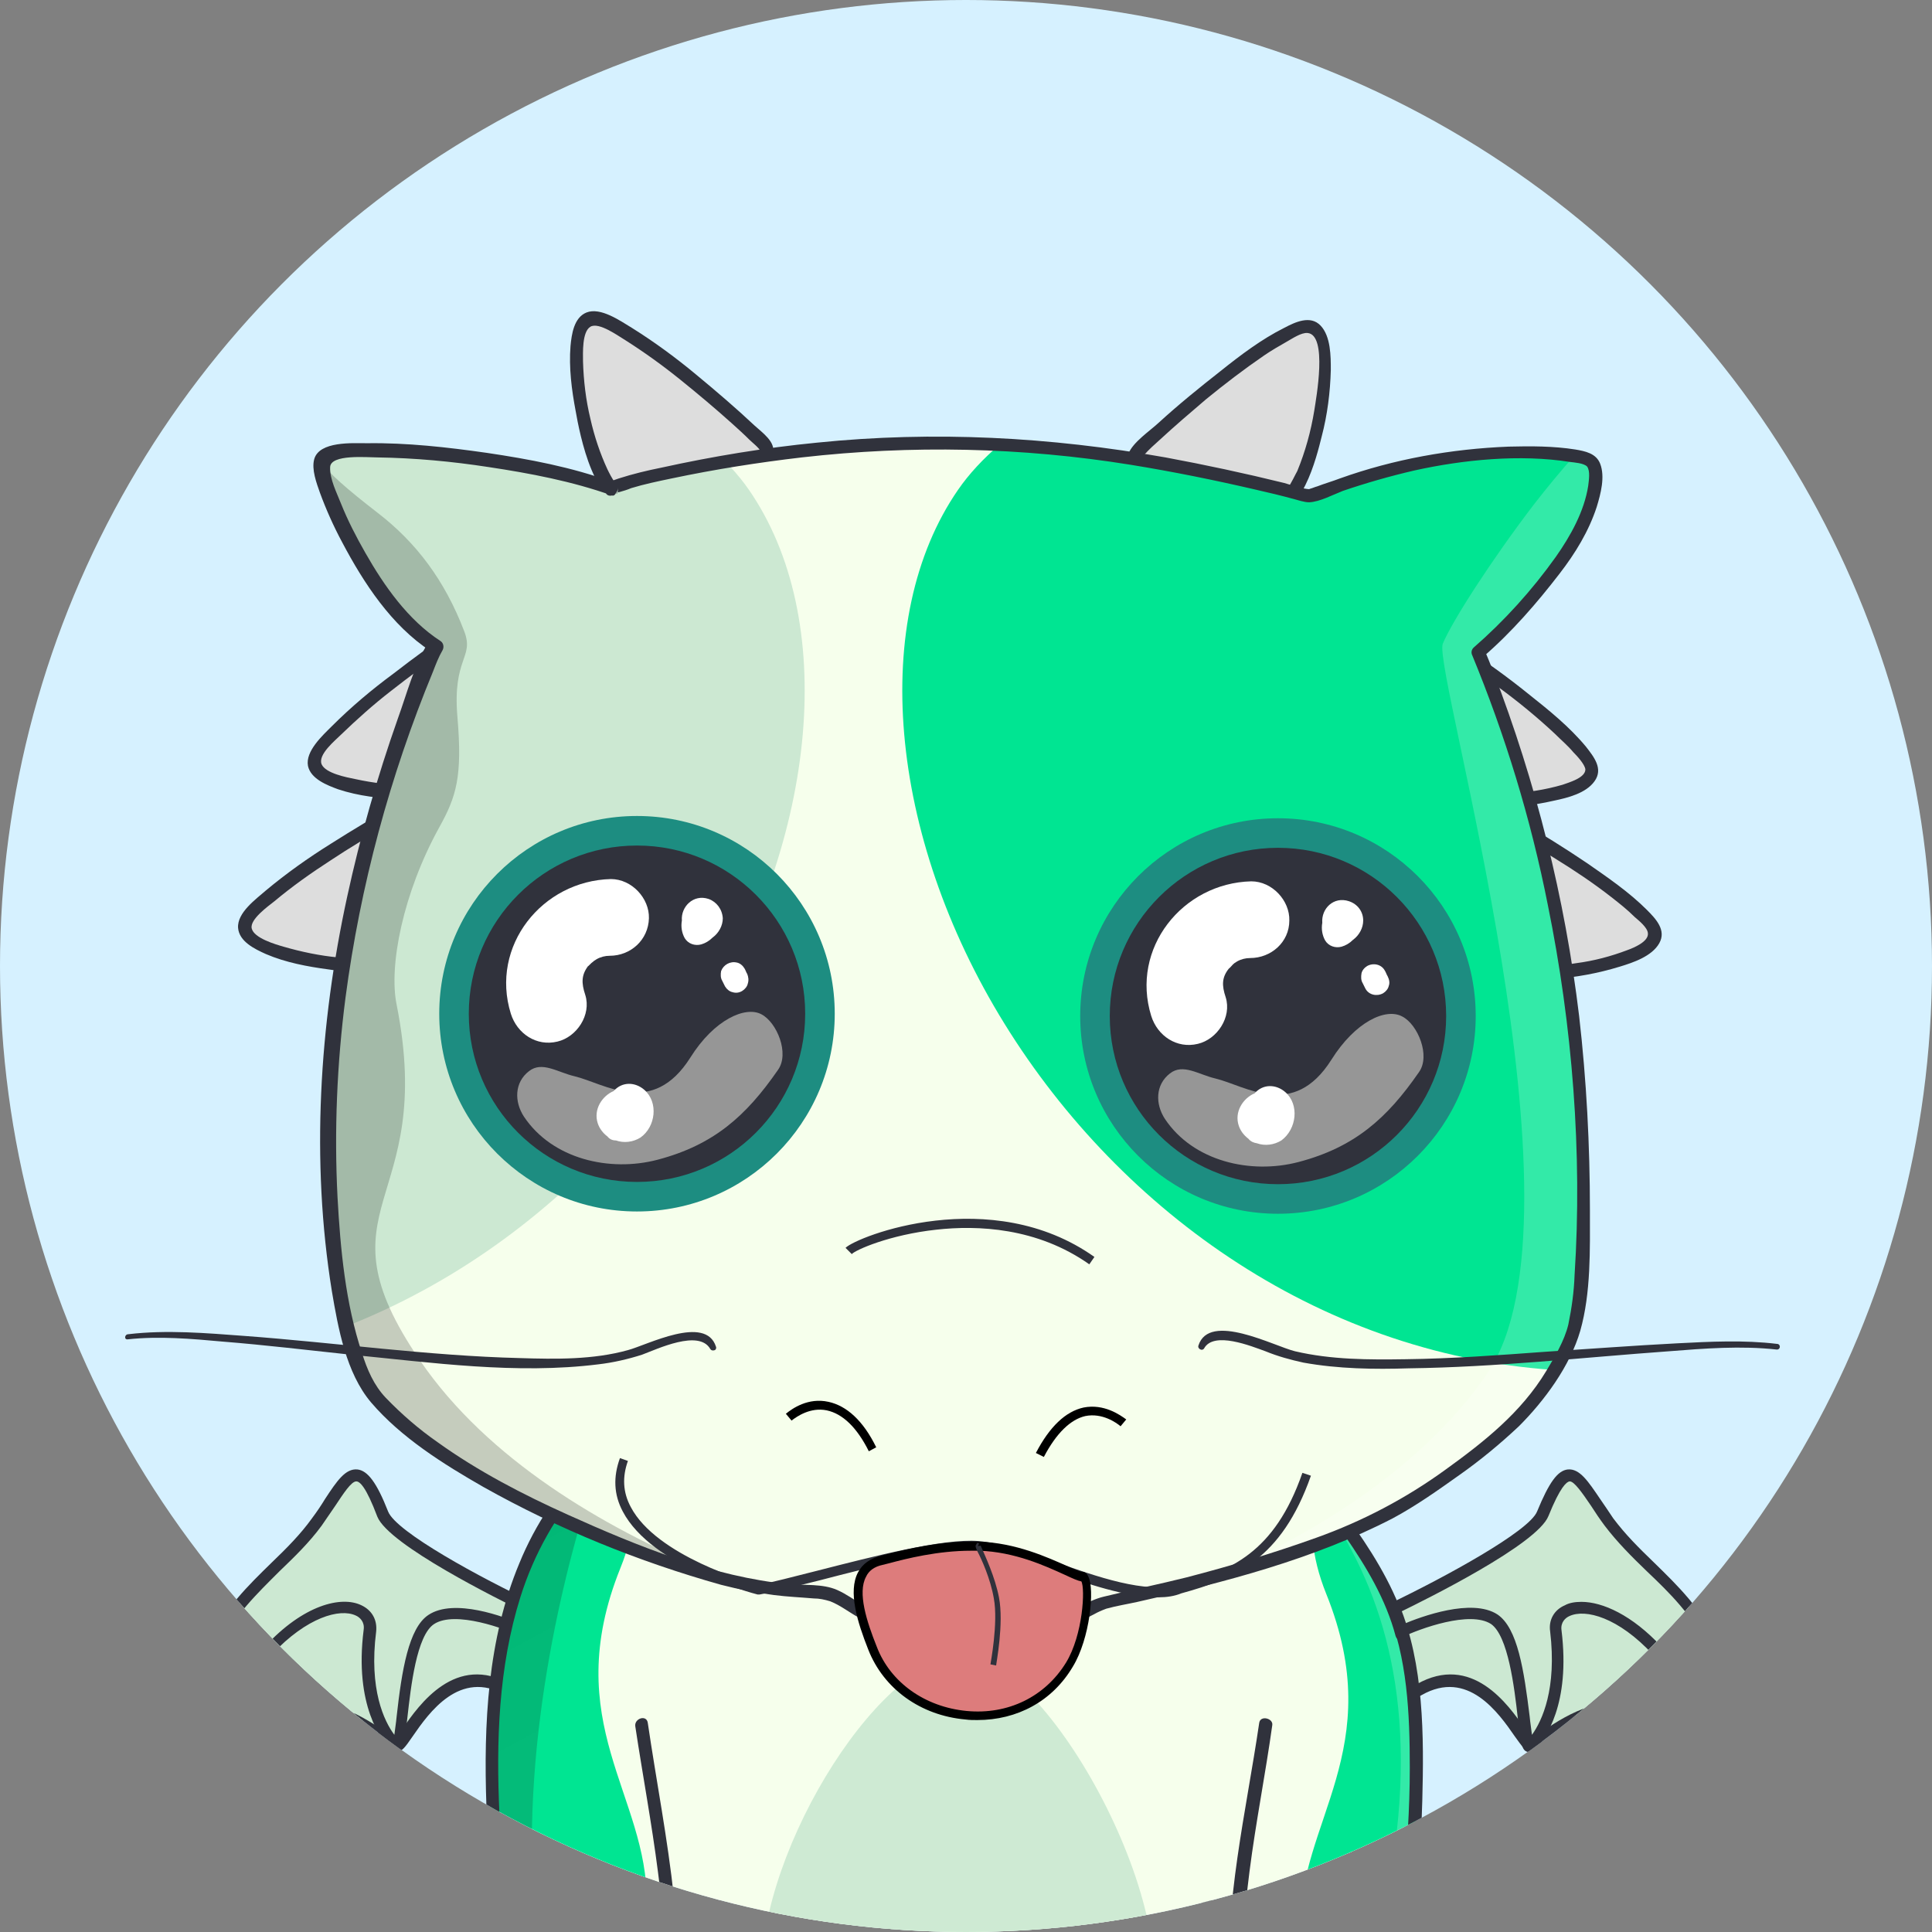 <?xml version="1.0" encoding="utf-8"?>
<!-- Generator: Adobe Illustrator 22.0.1, SVG Export Plug-In . SVG Version: 6.00 Build 0)  -->
<svg version="1.1" xmlns="http://www.w3.org/2000/svg" xmlns:xlink="http://www.w3.org/1999/xlink" x="0px" y="0px"
	 viewBox="0 0 340 340" style="enable-background:new 0 0 340 340;" xml:space="preserve">
<rect x="0" y="0" width="340" height="340" fill="#808080" stroke="none"/>
<style type="text/css">
	.st0{fill:#D6F1FF;}
	.st1{fill:none;}
	.st2{clip-path:url(#SVGID_2_);}
	.st3{fill:#F6FFEC;}
	.st4{clip-path:url(#SVGID_4_);}
	.st5{clip-path:url(#SVGID_6_);}
	.st6{fill:#CCE8D2;}
	.st7{clip-path:url(#SVGID_8_);}
	.st8{fill:#00E592;}
	.st9{clip-path:url(#SVGID_10_);}
	.st10{opacity:0.2;enable-background:new    ;}
	.st11{fill:#000002;}
	.st12{opacity:0.2;fill:#FFFFFF;enable-background:new    ;}
	.st13{fill:#30323C;}
	.st14{clip-path:url(#SVGID_12_);}
	.st15{clip-path:url(#SVGID_14_);}
	.st16{clip-path:url(#SVGID_16_);}
	.st17{fill:#CEEAD3;}
	.st18{opacity:0.2;fill:url(#path-1-5_1_);enable-background:new    ;}
	.st19{fill:#DDDDDD;}
	.st20{fill:#65708C;}
	.st21{clip-path:url(#SVGID_18_);}
	.st22{clip-path:url(#SVGID_20_);}
	.st23{clip-path:url(#SVGID_22_);}
	.st24{clip-path:url(#SVGID_24_);}
	.st25{fill:#1D8D81;}
	.st26{fill:#969696;}
	.st27{fill:#FFFFFF;}
	.st28{fill:#DD7C7C;}
</style>
<g id="图层_2">
</g>
<g id="图层_1">
	<title>8</title>
	<circle class="st0" cx="170" cy="170" r="170"/>
	<path class="st1" d="M97.6,248.7C83.4,269,80,291.5,79.3,315.9c-0.8,24.7,17.6,53.7,41.6,59.5c1.7,4.3,2.2,5.1,5.9,7.9
		c3.7,2.8,11.4,2.3,15.4,0c5.1-2.9,8.4-7.5,8.8-13.4c0.3-6.3-5.7-14.8-6.3-16.2c-0.3-0.6,9.8,4.7,15.7,5.3
		c24.3,2.1,33.1-2.7,36.4-5.7c-1.7,7.9-6.5,13.4-4.3,20.8c2.1,6.9,13.1,14.7,23.2,12.8s11.2-11,11.6-11.5c7.7-9.1,22-17.4,29.1-53.3
		c7-35.3-17.1-75-21.7-79s-55.4,5.2-76.3,2.9c-15.1-1.7-30.3-2.5-45.5-2.3C107.3,243.7,97.6,248.7,97.6,248.7z"/>
	<g>
		<defs>
			<circle id="SVGID_1_" cx="170" cy="170" r="170"/>
		</defs>
		<clipPath id="SVGID_2_">
			<use xlink:href="#SVGID_1_"  style="overflow:visible;"/>
		</clipPath>
		<g class="st2">
			<g id="tailFur">
				<g id="tail-mainColor">
					<g id="tail-mainColor08">
						<path id="_tail02_-clip-5" class="st3" d="M253.6,331.2c0,0,13.5,4.7,15.8,6.7c2.8,2.4-2.8,12.3-2.8,12.3l7,7.3
							c0,0,16.1-1.5,18.4,0.1c2.3,1.6,2.4,11.1,2.4,11.1s6.5,3.4,9,2.7c2.5-0.7,7.2-8,10.6-8.1s8.5,6.6,10.4,6.7
							c1.9,0.2,17.3-3,17.6-1.3c0.3,1.7-16,15.8-51.5,17.3c-35.5,1.5-55.7-13.9-55.7-13.9l2.7-46.2l12.3-1.5l0,0L253.6,331.2z"/>
						<g>
							<defs>
								<path id="SVGID_3_" d="M253.6,331.2c0,0,13.5,4.7,15.8,6.7c2.8,2.4-2.8,12.3-2.8,12.3l7,7.3c0,0,16.1-1.5,18.4,0.1
									c2.3,1.6,2.4,11.1,2.4,11.1s6.5,3.4,9,2.7c2.5-0.7,7.2-8,10.6-8.1s8.5,6.6,10.4,6.7c1.9,0.2,17.3-3,17.6-1.3
									c0.3,1.7-16,15.8-51.5,17.3c-35.5,1.5-55.7-13.9-55.7-13.9l2.7-46.2l12.3-1.5l0,0L253.6,331.2z"/>
							</defs>
							<clipPath id="SVGID_4_">
								<use xlink:href="#SVGID_3_"  style="overflow:visible;"/>
							</clipPath>
							<g class="st4">
								<rect id="rectangles" x="223.2" y="281.3" class="st3" width="150.7" height="150.7"/>
							</g>
						</g>
					</g>
				</g>
				<g id="tailFur08">
					<g id="color2">
						<g>
							<defs>
								<path id="SVGID_5_" d="M253.6,331.2c0,0,13.5,4.7,15.8,6.7c2.8,2.4-2.8,12.3-2.8,12.3l7,7.3c0,0,16.1-1.5,18.4,0.1
									c2.3,1.6,2.4,11.1,2.4,11.1s6.5,3.4,9,2.7c2.5-0.7,7.2-8,10.6-8.1s8.5,6.6,10.4,6.7c1.9,0.2,17.3-3,17.6-1.3
									c0.3,1.7-16,15.8-51.5,17.3c-35.5,1.5-55.7-13.9-55.7-13.9l2.7-46.2l12.3-1.5l0,0L253.6,331.2z"/>
							</defs>
							<clipPath id="SVGID_6_">
								<use xlink:href="#SVGID_5_"  style="overflow:visible;"/>
							</clipPath>
							<g class="st5">
								<path id="path-3" class="st6" d="M391.3,318.9c-33,7.3-12.6-19.9-46.5,16.5s-55.8,36.4-34,48c21.8,11.6,53.2,34.4,70.7,6.3
									c17.5-28.1,26.2-30.1,18-50.4L391.3,318.9z"/>
								<path id="path-2" class="st6" d="M221.8,294.5c47.5,22.1,56.7,4.2,63,25.5c6.3,21.3-11,11.2-18.9,31.5
									c-10.3,26.5-22.6,16.5-35.9-9.7c-5.1-10-9.6-20.2-13.6-30.6L221.8,294.5z"/>
							</g>
						</g>
					</g>
					<g id="color1">
						<g>
							<defs>
								<path id="SVGID_7_" d="M253.6,331.2c0,0,13.5,4.7,15.8,6.7c2.8,2.4-2.8,12.3-2.8,12.3l7,7.3c0,0,16.1-1.5,18.4,0.1
									c2.3,1.6,2.4,11.1,2.4,11.1s6.5,3.4,9,2.7c2.5-0.7,7.2-8,10.6-8.1s8.5,6.6,10.4,6.7c1.9,0.2,17.3-3,17.6-1.3
									c0.3,1.7-16,15.8-51.5,17.3c-35.5,1.5-55.7-13.9-55.7-13.9l2.7-46.2l12.3-1.5l0,0L253.6,331.2z"/>
							</defs>
							<clipPath id="SVGID_8_">
								<use xlink:href="#SVGID_7_"  style="overflow:visible;"/>
							</clipPath>
							<g class="st7">
								<path id="path-0" class="st8" d="M216,387.8c49.9-4.8,58.2-18,64.5-13.6c6.3,4.4,10.2,28.2,9.7,38.3
									c-0.5,10.2,37.8,13.6-3.4,17.9s-42.7,17.9-53.3,4.9C222.8,422.2,216,387.8,216,387.8z"/>
							</g>
						</g>
					</g>
					<g id="tailShadow02">
						<g>
							<defs>
								<path id="SVGID_9_" d="M253.6,331.2c0,0,13.5,4.7,15.8,6.7c2.8,2.4-2.8,12.3-2.8,12.3l7,7.3c0,0,16.1-1.5,18.4,0.1
									c2.3,1.6,2.4,11.1,2.4,11.1s6.5,3.4,9,2.7c2.5-0.7,7.2-8,10.6-8.1s8.5,6.6,10.4,6.7c1.9,0.2,17.3-3,17.6-1.3
									c0.3,1.7-16,15.8-51.5,17.3c-35.5,1.5-55.7-13.9-55.7-13.9l2.7-46.2l12.3-1.5l0,0L253.6,331.2z"/>
							</defs>
							<clipPath id="SVGID_10_">
								<use xlink:href="#SVGID_9_"  style="overflow:visible;"/>
							</clipPath>
							<g class="st9">
								<g class="st10">
									<path id="path-1_1_" d="M334.8,396.4c-59.6,8.2-88.8-29.1-95-39c-6.1-9.9-6.3-7.7-6.3-7.7l-15.6,8.3l7.7,18.5l49.6,29.3
										l34.9,4L334.8,396.4z"/>
									<path class="st11" d="M310.1,410L310.1,410l-35-4l0,0l-49.6-29.3l0,0l-7.7-18.6l0.1-0.1l15.6-8.3c0-0.1,0.1-0.2,0.2-0.2
										c0.8-0.2,2.9,2.5,6.3,7.9c3,4.9,31.6,47.7,94.8,39l0.1,0.2L310.1,410z M275.2,405.8l34.8,4l24.1-13.1
										c-63,8.4-91.3-34.3-94.4-39.2c-4.6-7.5-5.8-7.9-6-7.8c-0.1,0-0.1,0.1-0.1,0.1l0,0.1l-0.1,0l-15.5,8.3l7.6,18.4L275.2,405.8
										z"/>
								</g>
								<path id="path-0-2" class="st12" d="M352,364.7c0,0,32.9-2.3,14.8,2.5c-72.4,19.4-89.8,2.1-94.4-0.5
									c-9.2-5.3-23-26.3-23-26.3l12-14.9l16.2,5.2l53.4,26.7l19.7,7.5L352,364.7z"/>
							</g>
						</g>
					</g>
				</g>
			</g>
			<g id="tail">
				<g id="tail02">
					<g id="layer">
						<g id="path-3-2">
							<path class="st13" d="M310.5,373.2c-2.2,0-3.7-0.2-5.2-0.4c-0.5-0.1-1-0.1-1.5-0.2l-0.5-0.1l-0.3-0.5
								c-0.2-0.3-0.3-0.8-0.1-1.5c0.9-2.5,7.7-7.2,10.9-8.3c2.7-0.9,6.6,2.2,8.7,4.2c3.4,3.2,3.1,4,3,4.4c-0.1,0.4-0.4,0.7-0.8,0.8
								c-3.2,0.7-6.5,1.2-9.7,1.4C313.2,373.2,311.7,373.2,310.5,373.2z M305.2,370.8c0.1,0,0.2,0,0.3,0c2.3,0.3,4.5,0.5,9.2,0.1
								c2.7-0.2,5.5-0.5,8.1-1.1c-1.7-2.1-6.5-6.3-8.4-5.6C311.6,365.3,306.6,369,305.2,370.8z"/>
						</g>
						<g id="path-2-2">
							<path class="st13" d="M294.4,369.8c-1.9,0-7.8-2.5-11.4-4.7c-3.3-2.1-6.4-4.5-9.1-7.2l-1.6-1.5l2.2-0.2
								c8.7-0.9,14.4-0.7,18,0.6c1,0.4,1.8,1.2,2.3,2.5c1.5,3.3,1,9.1,0.7,9.9l0,0c-0.1,0.3-0.4,0.5-0.7,0.6
								C294.7,369.7,294.5,369.8,294.4,369.8z M276.9,357.9c2.2,2,4.6,3.8,7.1,5.4c3.8,2.3,7.9,3.9,9.6,4.3c0.2-2.3,0.1-8.2-1.9-9
								C288.8,357.5,283.9,357.3,276.9,357.9z"/>
						</g>
						<g id="path-1-2">
							<path class="st13" d="M266.9,351.3l-0.5-0.1c-0.6-0.1-1.5-0.2-13.7-19.5l-1.6-2.5l2.8,1c2.7,1,5.1,1.7,7.3,2.3
								c4.3,1.2,7.4,2.1,9.3,4.1c0.7,0.7,1,1.8,1,3.2c-0.1,4.1-3.4,10.5-4.2,11.2l0,0L266.9,351.3z M256,333.1
								c4.2,6.6,8.7,13.3,10.4,15.5c1.4-2.5,4.1-9.1,2.6-10.6c-1.5-1.5-4.4-2.4-8.4-3.5C259.2,334.1,257.7,333.6,256,333.1z"/>
						</g>
						<path class="st13" d="M281.5,387.1c-2.9,0-5.8-0.1-8.7-0.3c-11.9-1-22.3-4-31-9c-10.1-5.8-17.9-14.3-23.1-25.2
							c-11.9-25.1-14.3-41.6-7.2-49c9.2-9.5,30.4-0.2,31.3,0.2l0.5,0.2l0.1,0.5c0.1,0.2,5.3,20.2,18.2,38
							c13.6,19,30.2,28.6,49.3,28.6c4.8,0,9.8-0.6,14.9-1.8c16.6-3.9,17.3-1.5,17.6-0.5c1,3.1-7.9,7.1-13.2,9.1
							C318.2,382.6,299.9,387.1,281.5,387.1z M223.5,301.4c-4.1,0-7.9,0.9-10.6,3.6c-6.4,6.6-3.8,22.7,7.5,46.7
							c16.2,34.2,54.4,35,75.7,32.5c14.7-1.7,26.2-5.5,31.7-7.6c9.1-3.4,12.8-6.2,13.3-7.1c-0.6-0.3-3.5-0.9-15.1,1.9
							c-14.5,3.4-28.1,2-40.2-4.1c-9.7-4.9-18.5-12.8-26.2-23.6c-11.9-16.6-17.4-35-18.3-38.2C239.5,304.6,231.2,301.4,223.5,301.4z
							"/>
					</g>
				</g>
			</g>
			<g id="wingsFur">
				<g id="wingsFur02">
					<g id="wingsColor02-left">
						<path id="_wings02-left_-clip-2" class="st6" d="M93.5,283.2c0,0-11.3-4.4-19.8-10.1c-8.1-5.4-9.9-14.6-12.2-12.8
							c-4.9,3.8-10.4,13-14.3,16.3c-3.8,3.3-11.1,12-11.3,19.9c-0.2,7.4,2,18.6,4.2,16.7s4.8-13,13.3-12.9s16.5,5.7,16.5,5.7
							s9.6-14,16.9-9.7C93.2,300.2,93.5,283.2,93.5,283.2z"/>
						<g>
							<defs>
								<path id="SVGID_11_" d="M93.5,283.2c0,0-11.3-4.4-19.8-10.1c-8.1-5.4-9.9-14.6-12.2-12.8c-4.9,3.8-10.4,13-14.3,16.3
									c-3.8,3.3-11.1,12-11.3,19.9c-0.2,7.4,2,18.6,4.2,16.7s4.8-13,13.3-12.9s16.5,5.7,16.5,5.7s9.6-14,16.9-9.7
									C93.2,300.2,93.5,283.2,93.5,283.2z"/>
							</defs>
							<clipPath id="SVGID_12_">
								<use xlink:href="#SVGID_11_"  style="overflow:visible;"/>
							</clipPath>
							<g class="st14">
								<g id="wingsColor02-left02">
									<rect x="-80.9" y="197.1" class="st6" width="219.7" height="171"/>
								</g>
							</g>
						</g>
					</g>
					<g id="wingsColor02-right">
						<path id="_wings02-right_-clip-2" class="st6" d="M245.5,283.2c0,0,11.3-4.4,19.8-10.1c8.1-5.4,9.8-14.6,12.2-12.8
							c4.9,3.8,10.4,13,14.3,16.3c3.8,3.3,11.1,12,11.3,19.9c0.2,7.4-2,18.6-4.2,16.7s-4.8-13-13.3-12.9s-16.5,5.7-16.5,5.7
							s-9.6-14-16.9-9.7C245.8,300.2,245.5,283.2,245.5,283.2z"/>
						<g>
							<defs>
								<path id="SVGID_13_" d="M245.5,283.2c0,0,11.3-4.4,19.8-10.1c8.1-5.4,9.8-14.6,12.2-12.8c4.9,3.8,10.4,13,14.3,16.3
									c3.8,3.3,11.1,12,11.3,19.9c0.2,7.4-2,18.6-4.2,16.7s-4.8-13-13.3-12.9s-16.5,5.7-16.5,5.7s-9.6-14-16.9-9.7
									C245.8,300.2,245.5,283.2,245.5,283.2z"/>
							</defs>
							<clipPath id="SVGID_14_">
								<use xlink:href="#SVGID_13_"  style="overflow:visible;"/>
							</clipPath>
							<g class="st15">
								<g id="wingsColor02-right02">
									<rect x="206.1" y="202.3" class="st6" width="217" height="168.9"/>
								</g>
							</g>
						</g>
					</g>
				</g>
			</g>
			<g id="wings">
				<g id="wings02">
					<g id="layer-2">
						<path class="st13" d="M40,315.8c-0.3,0-0.6-0.1-1-0.5c-2.5-2.5-7.2-15.9-2.3-26.3c2.8-5.9,7-10,11.1-14c2.6-2.5,5.1-5,7.1-7.8
							c0.9-1.2,1.7-2.4,2.3-3.4c2.1-3.2,3.6-5.4,5.7-5.2c1.8,0.2,3.4,2.3,5.4,7.4c1.4,3.6,16.3,11.7,25.9,16.2l0.8,0.4l-1.9,6
							l-1.1-0.5c-3.1-1.5-11.9-4.7-15.6-2.3c-3.1,2-4.1,11.1-4.7,16.4c-0.5,4.6-0.7,5.6-1.7,6c-0.4,0.2-0.9,0-1.3-0.3
							c-1.5-1.6-6.4-7.7-4.7-21.1c0.2-1.4-0.7-2.2-1.4-2.5c-2.8-1.3-8.6,0.3-14.7,6.8c-4.9,5.3-5.8,14.2-6.3,19.5
							c-0.3,3.4-0.5,4.6-1.5,5C40.3,315.7,40.1,315.8,40,315.8z M62.7,260.7c-0.9,0-2.3,2.2-3.7,4.3c-0.7,1-1.5,2.2-2.4,3.5
							c-2.2,3-4.8,5.5-7.4,8c-3.9,3.9-8,7.8-10.7,13.4c-4,8.5-0.9,18.9,1,22.7c0.1-0.6,0.2-1.4,0.2-2.1c0.6-5.6,1.5-14.9,6.9-20.7
							c6.8-7.4,13.5-9,17-7.3c1.9,0.9,2.8,2.6,2.6,4.6c-1.3,10.2,1.4,15.8,3.2,18.2c0.1-0.9,0.3-2.1,0.4-3.2
							c0.9-8.1,2.1-15.6,5.6-17.9c4.5-3,13.4,0.3,16.5,1.7l0.6-2.1c-4.7-2.3-24.1-11.9-26.1-16.9C64.4,261.6,63.3,260.7,62.7,260.7
							C62.8,260.7,62.7,260.7,62.7,260.7z"/>
						<path class="st13" d="M40.3,315.5l-1.2-1.7c0.2-0.2,0.8-1.4,1.2-2.3c1.8-3.8,4.9-10.2,11.4-11.7c7-1.6,14,3.5,17,5.6
							c0.3,0.2,0.7,0.5,0.9,0.6c0.3-0.4,0.8-1.1,1.2-1.7c3-4.4,9.4-13.4,19.1-7.9c1.7,1,3.9,1.9,5.2,1c2-1.5,1.4-7.4,0.6-10.9
							l-2.6-2.6l1.5-1.4l3,3l0.1,0.3c0.3,1.1,2.5,10.5-1.3,13.3c-1.7,1.3-4.2,1-7.4-0.8c-8.1-4.6-13.5,3.1-16.4,7.3
							c-1.3,1.9-1.9,2.7-2.8,2.7c-0.5,0-0.9-0.3-2.2-1.2c-3-2.2-9.3-6.7-15.3-5.3c-5.6,1.2-8.3,7.1-10,10.6
							C41.4,314,40.9,315,40.3,315.5z M69.4,306.3L69.4,306.3L69.4,306.3z M70,306.3L70,306.3L70,306.3z"/>
					</g>
					<g id="layer-1">
						<path class="st13" d="M299.1,315.8c-0.2,0-0.3,0-0.4-0.1c-1-0.4-1.2-1.6-1.5-5c-0.5-5.3-1.4-14.2-6.3-19.5
							c-6.1-6.6-11.9-8.1-14.7-6.8c-0.7,0.3-1.6,1.1-1.4,2.5c1.6,13-2.8,19.1-4.7,21.1c-0.3,0.4-0.8,0.5-1.3,0.3
							c-1-0.3-1.1-1.3-1.7-6c-0.6-5.4-1.7-14.4-4.7-16.5c-3.7-2.4-12.5,0.8-15.6,2.3l-1.1,0.5l-1.9-6l0.8-0.4
							c9.6-4.6,24.5-12.7,25.9-16.2c2.1-5.1,3.6-7.2,5.4-7.4c2.1-0.2,3.6,2.1,5.7,5.2c0.7,1,1.5,2.2,2.3,3.4
							c2.1,2.8,4.5,5.2,7.2,7.8c4.1,4,8.3,8.1,11.1,14c4.9,10.5,0.2,23.8-2.3,26.3C299.7,315.7,299.3,315.8,299.1,315.8z
							 M278.3,281.9c3.7,0,8.9,2.3,14.1,7.9c5.4,5.8,6.3,15.2,6.9,20.7c0.1,0.7,0.1,1.4,0.2,2.1c1.9-3.8,5-14.2,1-22.7
							c-2.6-5.6-6.7-9.6-10.7-13.4c-2.6-2.5-5.2-5.1-7.4-8c-0.9-1.2-1.7-2.4-2.4-3.5c-1.5-2.2-3-4.4-3.8-4.3
							c-0.5,0.1-1.6,0.9-3.7,6.1c-2,5-21.4,14.6-26.1,16.9l0.6,2.1c3.1-1.3,12-4.6,16.5-1.7c3.6,2.4,4.7,9.9,5.7,18
							c0.1,1.1,0.3,2.3,0.4,3.2c1.8-2.5,4.4-8.1,3.2-18.2c-0.3-2,0.7-3.8,2.6-4.6C276.1,282.1,277.1,281.9,278.3,281.9z"/>
						<path class="st13" d="M298.8,315.5c-0.7-0.4-1.1-1.5-1.9-3.1c-1.7-3.5-4.4-9.3-10-10.6c-6.1-1.4-12.3,3.1-15.3,5.3
							c-1.3,0.9-1.7,1.2-2.2,1.2c-0.9,0-1.5-0.9-2.8-2.7c-2.9-4.2-8.3-11.9-16.4-7.3c-3.2,1.8-5.7,2.1-7.4,0.8
							c-3.8-2.9-1.6-12.3-1.3-13.3l0.1-0.3l3-3l1.5,1.4l-2.6,2.6c-0.8,3.5-1.4,9.4,0.6,10.9c1.2,0.9,3.5,0,5.2-1
							c9.7-5.5,16.1,3.5,19.1,7.9c0.4,0.6,0.9,1.3,1.2,1.7c0.3-0.2,0.6-0.4,0.9-0.6c3-2.2,10-7.2,17-5.6c6.6,1.5,9.6,7.9,11.4,11.7
							c0.4,0.9,1,2.1,1.2,2.3L298.8,315.5z M269,306.3L269,306.3L269,306.3z"/>
					</g>
				</g>
			</g>
			<g id="bodyFur">
				<g id="bodyShadow">
					<g id="bodyShadow08">
						<g id="bodyShadow-2">
							<g>
								<defs>
									<path id="SVGID_15_" d="M96.6,267.9c-1.2-0.7-13.7,31.2-9.6,56.6c1.7,10.8-1.3,34.3,7.5,35.8c11.3,2,13.4,18,13.4,18
										c4.5,5.8,11.8,9.5,13.5,12.7c4.3,7.8,9.5,11,19.4,7.7c10.1-7,13.4-15.6,4.5-27.3c-0.6-3.1,4,0.1,12.4,1.2
										c13,1.7,32.9,2.2,39.1-4.3c3.8-4-5,9.8-4.6,17.2c0.8,13.5,21,22.1,30.2,10.7c6.3-4.6,18.5-32.3,22.1-39.6
										c4.3-8.8,3.5-19.7,4.3-30.7c1.8-24.9-2.9-50.1-14.8-59c-7.9-6-16.6-2.8-28.5-3.6l-42.9-18L96.6,267.9"/>
								</defs>
								<clipPath id="SVGID_16_">
									<use xlink:href="#SVGID_15_"  style="overflow:visible;"/>
								</clipPath>
								<g class="st16">
									<rect x="33.9" y="233.6" class="st3" width="333.4" height="286.7"/>
									<path class="st17" d="M150.6,375.1c0,0-14.6-2.9-16.5-25.2c-1.8-21.9,19.9-57.8,35-58.5c15.1-0.7,40.7,46.8,32.4,64.7
										c-8.2,17.8-14.9,24-14.9,24L150.6,375.1z"/>
									<path class="st8" d="M79.2,240.4c12.3-2.8,41,8.2,30,35.5s4.9,40.1,4.6,58.9c-0.4,18.8-27.9,44.7-55.9,3
										S66.9,243.1,79.2,240.4z"/>
									<path class="st8" d="M263.4,245c-12.4-2.8-41,8.2-30,35.5c11,27.3-4.9,40.1-4.6,58.9c0.4,18.8,27.9,44.7,55.9,3
										C312.6,300.8,275.7,247.8,263.4,245z"/>
									<path class="st8" d="M103.3,402.1c21.8-32.9,40.7-24.2,53-6.7c6.9,9.8,45.3,31.4,21.1,50.9c-24.2,19.6-49.4,4.6-59.7-1.5
										S86.8,426.9,103.3,402.1z"/>
									
										<linearGradient id="path-1-5_1_" gradientUnits="userSpaceOnUse" x1="423.714" y1="-453.765" x2="348.138" y2="-313.498" gradientTransform="matrix(1 0 0 -1 -285.15 -52.27)">
										<stop  offset="0" style="stop-color:#232323"/>
										<stop  offset="0.32" style="stop-color:#1E1E1E"/>
										<stop  offset="0.68" style="stop-color:#111111"/>
										<stop  offset="0.98" style="stop-color:#000000"/>
									</linearGradient>
									<path id="path-1-5" class="st18" d="M95.4,247.3c-0.4,10.2,15.7-5.7,10,10.5s-13.7,47.7-11.4,77.5s27.6,49.6,30.5,51.7
										c1.4,1,5.9,6.2,12,5.4c6.2-0.8,12.7-5.2,13.8-15.6c0.6-6.1,6.6,12.3,4.6,14.5c-2.9,3.4-28,18.3-36.7,15.2
										c-8.7-3.1-9.3-0.6-19.6-15.2s-24.9-7-26.8-27.6c-0.6-6.9-11.4-12.4-11.1-18.4c0.8-11.8,5.1-24.1,1.5-37.6
										C47.3,251.5,95.4,247.3,95.4,247.3z"/>
									<path id="path-0-9" class="st10" d="M133.8,357.9c-4.9-7.9,2.3,1.3,17.4,6.2c13.6,4.4,34.3,4.6,45.7-3.6
										c23.9-17.3-7.7,16.3,5.8,31.1c13.6,14.8,20.8,3.1,20.8,3.1l-4.7,27l-48.6-44C170.3,377.8,142.2,371.4,133.8,357.9z"/>
									<path id="path-0-10" class="st12" d="M208.9,237.3c9.5,15.1,47.7,33.2,35.1,96.6c-0.7,3.3,2.6,5.1,0,18
										c-2.6,12.9-12.3,56.9-11.3,56.2l26.6-10.5l10.7-96.3l-38.5-55.1L208.9,237.3z"/>
								</g>
							</g>
						</g>
					</g>
				</g>
			</g>
			<g id="body">
				<g id="body03">
					<g id="path-4">
						<path class="st13" d="M104.6,372c2.5,6,5.7,12,10.8,16.2c1.2,0.9,2.4,1.7,3.6,2.5c1.4,0.9,2,2.9,3,4.5
							c8.2,12.4,27.7,4.3,29.5-8.9c0.5-3.7-0.6-7.2-2.1-10.5c-0.8-1.7-1.7-3.4-2.6-5c-0.3-0.5-0.6-1.1-0.9-1.6
							c-0.3-0.5-0.5-1.3-0.5-0.7l-0.8,1.1c-0.9,0.1,0.7,0.4,1.2,0.7c1.1,0.5,2.1,0.9,3.2,1.4c2.7,1.2,5.6,2.2,8.5,2.9
							c6.5,1.4,14,1.1,20.6,0.4c7-0.7,14.6-2.4,20.1-7.2l-1.9-1.1c-1.8,7.7-8.2,15.7-4.6,23.9c2.9,6.7,10.6,11.3,17.6,12.4
							c6.6,1,13.5-1.4,16.9-7.3c0.9-1.5,1.2-3.3,1.9-4.9c0,0,0.4-0.5,0.6-0.9c0.5-0.7,1-1.4,1.5-2.2c4.8-7,8.4-14.7,11.3-22.6
							c0.5-1.4-1.7-2-2.2-0.6c-2.6,6.8-5.6,13.4-9.5,19.6c-1.3,2.1-3.4,4.2-4.1,6.5c-1.5,4.9-4.6,8.5-9.8,9.8
							c-7.5,1.8-16.3-2.2-20.8-8.4c-5.7-7.9,1.5-16.8,3.4-24.7c0.1-0.6-0.2-1.3-0.9-1.4c-0.4-0.1-0.8,0-1.1,0.3
							c-5.5,4.8-13.8,6.2-20.8,6.7c-6.6,0.5-13.9,0.7-20.3-1.3c-2.6-0.9-5.2-1.9-7.7-3c-1-0.5-2.4-1.4-3.6-1.2
							c-0.5,0.1-0.8,0.6-0.8,1.1c-0.1,1.2,1.5,2.9,2.1,3.9c1.5,2.7,3,5.5,3.8,8.5c1.8,6.9-2.2,14-8.6,16.8c-3.1,1.3-6.5,1.7-9.8,1
							c-3.6-0.8-5.8-3.4-7.5-6.5c-0.7-1.2-1.2-2.4-2.3-3.2c-0.8-0.6-1.8-1.1-2.6-1.7c-5.3-3.9-8.7-10-11.1-15.9
							C106.3,370,104.1,370.6,104.6,372L104.6,372z"/>
					</g>
					<g id="path-3-3">
						<path class="st13" d="M200.4,361.8c-1.5,2.2-3.7,4-5.6,5.8c-1.1,1,0.6,2.7,1.6,1.6c2.1-2,4.3-3.9,6-6.3
							C203.3,361.7,201.3,360.5,200.4,361.8L200.4,361.8z"/>
					</g>
					<g id="path-2-3">
						<path class="st13" d="M138.5,363.7c0.9,1.6,2,3.1,3.5,4.3c0.9,0.9,2,1.7,3.2,2.2c1.4,0.6,2.5-1.4,1.2-2
							c-2.5-1.2-4.5-3.2-5.8-5.7C139.9,361.2,137.9,362.4,138.5,363.7L138.5,363.7z"/>
					</g>
					<g id="path-1-6">
						<g id="path-0-3-2">
							<path class="st13" d="M111.8,303.8c1.3,8.6,2.9,17.1,4,25.7c0.5,3.6,0.8,7.2,1,10.7c0.2,4,0.9,8.9-0.2,12.7
								c-0.8,3.1-3.3,6.8-6.4,7.8c-2.8,1-6.1,0.7-9,0.5c-3.9-0.3-7.3-1.6-9.7-5c-2-2.8-2.4-6.7-2.8-10.1c-0.4-3.6,0-6.9,0.2-10.5
								c0.1-2-0.2-4-0.4-5.9c-0.2-3.4-0.5-6.9-0.6-10.3c-0.6-12.9-0.2-26,3.7-38.4c4.8-15.2,15.7-27.8,30.6-33.9
								c1.4-0.6,0.8-2.8-0.6-2.2c-13.7,5.6-24.6,16.5-30.2,30.2c-5.6,13.4-6.3,28.3-5.8,42.7c0.1,3.7,0.4,7.4,0.6,11.1
								c0.2,2.4,0.6,4.9,0.4,7.3c-0.5,4.5-0.3,9,0.4,13.5c1.1,6.8,4.7,12.5,11.9,13.6c5.6,0.9,13,1.3,16.7-3.7
								c2.4-3,3.7-6.8,3.7-10.7c0.1-5-0.1-10-0.7-15c-1.1-10.3-3.1-20.5-4.6-30.7C113.8,301.7,111.6,302.4,111.8,303.8L111.8,303.8z
								"/>
						</g>
						<g id="path-0-2-2">
							<path class="st13" d="M221.6,303.2c-2.3,15.7-6.2,31.7-5.2,47.7c0.3,5.1,3.8,10.9,9,12.3c2.4,0.6,4.9,0.6,7.4,0.5
								c3.2-0.2,6.5-0.4,9.3-2.2c8.2-5.4,7.7-16.7,7-25.5c-0.1-2,0.2-4.1,0.4-6.1c0.4-4.3,0.7-8.7,0.8-13c0.3-11.4,0.3-24-4.1-34.6
								c-0.6-1.4-2.8-0.8-2.2,0.6c3.7,8.8,4.1,18.8,4.1,28.2c0,7.3-0.5,14.5-1.2,21.7c-0.2,1.7-0.1,3.4,0.1,5.1
								c0.5,4.2,0,8.4-0.7,12.5c-0.6,3.1-1.5,5.7-3.9,7.8c-2.7,2.5-6.1,2.9-9.6,3.1c-2.7,0.1-5.8,0.3-8.4-1
								c-2.5-1.2-4.7-4.8-5.4-7.5c-1-3.6-0.4-8.1-0.2-11.8c0.2-3.9,0.6-7.8,1.1-11.7c1.1-8.6,2.8-17.1,4-25.7
								C224.1,302.4,221.8,301.8,221.6,303.2L221.6,303.2z"/>
						</g>
					</g>
					<g id="path-0-11">
						<path class="st13" d="M236.7,270.3c3.8,5.5,7.2,11.2,8.9,17.6c0.4,1.4,2.6,0.8,2.2-0.6c-1.8-6.6-5.3-12.6-9.2-18.2
							C237.8,268,235.8,269.1,236.7,270.3z"/>
					</g>
				</g>
			</g>
			<g id="paw">
				<g id="paw01">
					<g id="layer-2-2">
						<g id="claw-4">
							<g id="path-2-4">
								<path class="st19" d="M111,87.4c7.2-2.5,24.2-4.6,24-8.4c-0.1-1.3-22.6-21.3-30.1-22.9C97.3,54.5,103.8,89.9,111,87.4z"/>
							</g>
							<g id="path-1-7">
								<path class="st19" d="M87.3,134.6c-0.7-7.6,1.3-24.6-2.4-25.3c-1.2-0.2-26,16.9-29.4,23.8S88,142.2,87.3,134.6z"/>
							</g>
							<g id="path-0-12">
								<path class="st19" d="M74.9,166.1c-0.1-7.6,3.3-24.4-0.3-25.4c-1.2-0.3-27.4,14.7-31.3,21.3C39.4,168.7,75,173.8,74.9,166.1
									z"/>
							</g>
						</g>
						<g id="claw-3">
							<g id="path-2-5">
								<path class="st19" d="M223.5,88.8c-7.2-2.5-24.2-4.6-24-8.4c0.1-1.3,22.6-21.3,30.1-22.9C237.2,55.9,230.7,91.3,223.5,88.8z
									"/>
							</g>
							<g id="path-1-8">
								<path class="st19" d="M248,136.1c0.7-7.6-1.3-24.6,2.4-25.3c1.2-0.2,26,16.9,29.4,23.8C283.3,141.6,247.4,143.6,248,136.1z"
									/>
							</g>
							<g id="path-0-13">
								<path class="st19" d="M259.3,167.5c0.1-7.6-3.3-24.4,0.3-25.4c1.2-0.3,27.3,14.7,31.3,21.3
									C294.9,170.1,259.3,175.2,259.3,167.5z"/>
							</g>
						</g>
						<g id="claw-2">
							<path id="path-2-6" class="st20" d="M216.3,401.7c-0.8,3.1-5.4,8-6.9,8.7s-4.3-10.1-3.1-9
								C207.7,402.6,216.3,401.7,216.3,401.7z"/>
							<path id="path-1-9" class="st20" d="M191.5,389.4c-2.1,2.4-3.7,8.8-3.6,10.3c0.1,1.5,10.3-2.6,8.9-2.9
								C195.2,396.5,191.5,389.4,191.5,389.4z"/>
							<path id="path-0-14" class="st20" d="M197.5,397.8c-1.4,0.8-1.5,9.4,0.7,9.9c3.1,0.7,8.6-7.3,7.2-6.7
								C203.9,401.6,197.5,397.8,197.5,397.8z"/>
							<g id="claw">
								<path class="st20" d="M124.4,397.8c0,3.2,3.4,9.1,4.6,10.1c1.2,1,6.5-8.8,5.1-8.1C132.6,400.6,124.4,397.8,124.4,397.8z"/>
								<path class="st20" d="M149.7,391.3c1.7,2.7,2.3,9.3,1.9,10.8s-9.8-4.2-8.3-4.3C145,397.7,149.7,391.3,149.7,391.3z"/>
								<path class="st20" d="M143.1,398c1.3,1,0,9.5-2.3,9.6c-3.1,0.2-7.3-8.6-6-7.8C136.2,400.7,143.1,398,143.1,398z"/>
							</g>
						</g>
						<g id="claw-1">
							<path id="path-2-7" class="st20" d="M219.8,359.7c-0.5,3.2,1.9,9.5,2.9,10.7c1,1.2,7.9-7.7,6.3-7.1
								C227.4,363.9,219.8,359.7,219.8,359.7z"/>
							<path id="path-1-10" class="st20" d="M245.4,356.7c1.3,3,0.7,9.5,0.1,10.9s-9-5.8-7.4-5.6
								C239.7,362.3,245.4,356.7,245.4,356.7z"/>
							<path id="path-0-15" class="st20" d="M238.1,362.3c1.1,1.2-1.6,9.4-3.8,9.1c-3.1-0.3-5.8-9.6-4.7-8.7
								C230.8,363.8,238.1,362.3,238.1,362.3z"/>
						</g>
						<g id="claw-0">
							<path id="path-2-8" class="st20" d="M91.4,358.6c-0.5,3.2,1.9,9.5,2.9,10.7c1,1.2,7.9-7.7,6.3-7.1
								C99.1,362.8,91.4,358.6,91.4,358.6z"/>
							<path id="path-1-11" class="st20" d="M117.4,356.4c1.3,3,0.7,9.5,0.1,10.9c-0.6,1.4-9-5.8-7.5-5.6
								C111.7,361.9,117.4,356.4,117.4,356.4z"/>
							<path id="path-0-16" class="st20" d="M109.6,362.3c1.1,1.2-1.6,9.4-3.8,9.1c-3.1-0.3-5.8-9.6-4.7-8.7
								C102.4,363.8,109.6,362.3,109.6,362.3z"/>
						</g>
					</g>
				</g>
				<g id="jiao01">
					<g id="layer-3">
						<path class="st13" d="M129.3,408.7c-0.3,0-0.6-0.1-0.7-0.3c-1.3-1.1-4.9-7.1-4.9-10.7l0-1.1l1,0.4c3.8,1.3,8.3,2.5,9.1,2.1
							c0.5-0.3,1-0.1,1.2,0.2c0.2,0.3,0.6,0.8-1.3,4.3c-0.4,0.8-1.9,3.3-3.1,4.5C130,408.6,129.6,408.7,129.3,408.7z M125.3,398.9
							c0.6,2.9,2.9,7,4,8.2c1-0.7,3.3-4.5,4-6.4C131.3,400.8,127.7,399.7,125.3,398.9z"/>
						<path class="st13" d="M151.1,403.1c-0.1,0-0.2,0-0.4,0c-1.5-0.2-4.1-1.7-4.9-2.2c-3.5-2.1-3.4-2.7-3.4-3
							c0-0.4,0.3-0.8,0.9-0.8c0.7-0.1,3.4-2.9,5.8-6.2l0.7-0.9l0.6,1c1.9,3,2.4,9.8,2,11.4C152.3,402.5,152.1,403.1,151.1,403.1z
							 M144.4,398.1c1.5,1.2,5.2,3.2,6.5,3.4c0.2-1.6-0.3-6.2-1.3-8.8C148.2,394.5,146,397.1,144.4,398.1z"/>
						<path class="st13" d="M140.7,408.5c-3.1,0-6-5.5-6.6-7.1c-0.4-1-0.6-1.7-0.1-2.1c0.2-0.2,0.6-0.3,1.1,0
							c0.6,0.3,4.2-0.6,7.6-1.9l0.4-0.2l0.3,0.3c1.4,1.1,0.7,5.5,0,7.6c-0.7,2.2-1.6,3.3-2.7,3.4
							C140.9,408.5,140.8,408.5,140.7,408.5z M135.6,400.8c0.6,1.3,2,3.9,3.5,5.3c0.7,0.6,1.2,0.9,1.7,0.8c0.1,0,0.5-0.3,1-1.3
							c1-2.2,1.2-5.4,1-6.6C140.8,399.7,137.6,400.8,135.6,400.8C135.6,400.8,135.6,400.8,135.6,400.8z"/>
						<g id="path-14">
							<path class="st13" d="M111.3,88.5c4.9-1.6,10.1-2.5,15.1-3.8c2.7-0.7,8.6-1.7,9.6-4.9c0.6-2-1.9-3.7-3.2-4.9
								c-3.3-3.1-6.7-6-10.2-8.9c-3.6-3-7.4-5.8-11.4-8.3c-2-1.2-5.5-3.7-8-2.7c-2.2,0.9-2.6,3.8-2.8,5.9c-0.3,3.8,0.2,7.7,0.9,11.4
								C102,76.3,104.7,90.5,111.3,88.5c1.4-0.4,0.8-2.7-0.6-2.2c-1.8,0.5-3.2-2.5-3.8-3.7c-1.3-2.8-2.3-5.8-3-8.9
								c-0.8-3.3-1.2-6.7-1.3-10.1c0-1.4-0.2-5.2,1.3-6.1c1.5-0.9,5,1.7,6.2,2.4c3.3,2.1,6.5,4.4,9.6,6.9c3.1,2.5,6.2,5.1,9.2,7.8
								c1,0.9,2.1,1.9,3,2.8c0.5,0.5,1.7,1.4,2,2.1c0.1,0.2,0.1-0.2-0.3,0.1c-0.6,0.5-1.2,0.8-1.9,1.1c-2.1,0.9-4.3,1.5-6.5,2
								c-4.8,1.2-9.8,2-14.5,3.6C109.3,86.8,109.9,89,111.3,88.5z"/>
						</g>
						<g id="path-13">
							<path class="st13" d="M88.5,134.6c-0.4-5.3,0-10.6-0.1-15.8c0-2.7,0.4-8.6-2.5-10.3c-1.8-1-4.3,1.2-5.7,2.2
								c-3.8,2.4-7.4,5.1-10.9,7.8c-3.8,2.8-7.5,5.9-10.9,9.3c-1.6,1.6-4.7,4.4-4.2,7c0.5,2.3,3.4,3.4,5.3,4.1
								c3.6,1.2,7.4,1.6,11.2,1.8C74.6,140.7,88.8,141.4,88.5,134.6c-0.1-1.5-2.4-1.5-2.3,0c0.1,1.9-3,2.5-4.3,2.8
								c-3.1,0.7-6.4,0.9-9.6,0.8c-3.3,0-6.6-0.4-9.8-1.1c-1.5-0.3-5.2-1-5.9-2.6c-0.7-1.7,2.4-4.2,3.4-5.2c2.8-2.7,5.7-5.3,8.8-7.7
								c3.2-2.5,6.4-4.9,9.8-7.2c1.3-0.9,2.6-1.7,3.9-2.5c0.6-0.4,1.7-1.3,2.5-1.4c0.2,0-0.2-0.3,0.1,0.3c0.3,0.7,0.6,1.4,0.7,2.1
								c0.3,2.2,0.5,4.5,0.4,6.8c0,5-0.3,10,0.1,14.9C86.3,136.1,88.6,136.1,88.5,134.6z"/>
						</g>
						<g id="path-12">
							<path class="st13" d="M76.1,166.1c0-5.3,0.9-10.5,1.2-15.8c0.2-2.7,1.1-8.4-1.6-10.3c-1.7-1.2-4.3,0.8-5.8,1.6
								c-4,2.1-7.9,4.5-11.7,6.9c-4,2.5-7.8,5.2-11.4,8.2c-1.7,1.5-5.1,3.9-4.9,6.6c0.2,2.4,2.9,3.7,4.9,4.6c3.5,1.5,7.3,2.2,11,2.7
								C61.8,171.2,75.9,173.1,76.1,166.1c0.1-1.4-2.3-1.4-2.3,0c-0.1,1.8-3.4,2.2-4.7,2.4c-3.2,0.4-6.4,0.4-9.5,0
								c-3.3-0.3-6.6-1-9.7-1.9c-1.4-0.4-5.2-1.5-5.6-3.2c-0.4-1.6,3-4,4-4.8c3.1-2.6,6.5-5,9.9-7.2c3.3-2.2,6.7-4.2,10.1-6.2
								c1.3-0.7,2.5-1.4,3.8-2.1c0.7-0.3,1.7-1.1,2.4-1.1c0.2,0,0-0.2,0.1,0.3c0.2,0.8,0.4,1.5,0.5,2.3c0.1,2.2,0.1,4.4-0.1,6.6
								c-0.4,5-1.2,9.9-1.2,14.9C73.8,167.6,76.1,167.6,76.1,166.1z"/>
						</g>
						<g id="path-11">
							<path class="st13" d="M223.8,87.7c-4.1-1.4-8.4-2.2-12.6-3.2c-3.2-0.8-7.6-1.4-10.2-3.6c-0.4-0.4-0.3,0.1-0.3-0.1
								s0.5-0.6,0.7-0.8c0.8-0.9,1.8-1.8,2.7-2.6c2.6-2.4,5.4-4.8,8.1-7.1c3.3-2.7,6.7-5.3,10.2-7.7c1.3-0.9,2.7-1.7,4.1-2.5
								c0.9-0.5,2.5-1.6,3.6-1.5c3.6,0.3,1.5,11.6,1.2,13.6c-0.6,3.7-1.6,7.3-3,10.7C227.5,84.3,225.9,88.3,223.8,87.7
								c-1.4-0.4-2.1,1.8-0.6,2.2c5.8,1.7,8.5-9.5,9.4-13.1c1-3.8,1.5-7.8,1.6-11.7c0-2.4,0-5.9-1.8-7.8c-1.8-1.9-4.5-0.6-6.4,0.4
								c-4,2-7.7,4.8-11.2,7.6c-3.7,2.9-7.4,5.9-10.9,9.1c-1.5,1.4-4.5,3.4-5.3,5.4c-1.4,3.4,5.2,5.1,7.3,5.7
								c5.7,1.7,11.7,2.5,17.4,4.4C224.6,90.4,225.2,88.2,223.8,87.7z"/>
						</g>
						<g id="path-10">
							<path class="st13" d="M249.2,136.1c0.4-4.3,0.1-8.7,0.1-13c0-2.1,0-4.2,0.2-6.3c0.1-1.3,0.1-3.6,1.1-4.7
								c0.2-0.3-0.4-0.1-0.1-0.1c0.3,0.1,0.6,0.3,0.9,0.5c1.1,0.6,2.2,1.4,3.3,2.1c3.1,2.1,6.1,4.2,9.1,6.4c3.4,2.5,6.7,5.2,9.8,8.1
								c1.1,1.1,2.3,2.1,3.3,3.3c0.6,0.6,2,2.1,2.1,3c0,1.5-2.9,2.3-4,2.7c-3.1,0.9-6.3,1.4-9.5,1.5c-3.6,0.3-7.2,0.1-10.8-0.5
								C253.1,138.9,249.1,138.2,249.2,136.1c0.1-1.5-2.2-1.5-2.3,0c-0.3,5.9,11.1,6,14.8,6c4,0.1,7.9-0.3,11.8-1.2
								c2.4-0.5,5.6-1.3,7.1-3.4c1.6-2.2-0.1-4.3-1.5-6.1c-2.9-3.5-6.5-6.4-9.9-9.1c-3.7-3-7.6-5.8-11.6-8.5c-1.8-1.2-4.4-3.7-6.7-4
								c-3.7-0.5-3.7,6.3-3.8,8.5c-0.3,6,0.4,12-0.1,17.9C246.8,137.5,249.1,137.5,249.2,136.1z"/>
						</g>
						<g id="path-9">
							<path class="st13" d="M260.5,167.5c0-4.3-0.6-8.7-1-13c-0.3-3.2-1.3-7.9,0.2-11c0.2-0.5-0.3-0.2,0.1-0.2
								c0.3,0.1,0.6,0.2,0.8,0.3c1.1,0.5,2.2,1.1,3.3,1.7c3.3,1.8,6.6,3.8,9.8,5.8c3.4,2.1,6.7,4.3,9.9,6.8c1.4,1.1,2.8,2.2,4.1,3.5
								c0.7,0.6,2.2,1.8,2.3,2.8c0.2,1.5-2.5,2.6-3.6,3c-2.9,1.1-5.9,1.9-9,2.3c-3.6,0.6-7.3,0.8-11,0.5
								C265,170,260.6,169.7,260.5,167.5c-0.1-1.5-2.4-1.5-2.3,0c0.2,6,11.4,5.1,15.1,4.8c4-0.3,7.9-1,11.8-2.2
								c2.3-0.7,5.6-1.8,6.9-4.1c1.3-2.3-0.6-4.3-2.2-5.9c-3.1-3.1-6.9-5.7-10.5-8.2c-4-2.7-8-5.2-12.2-7.6
								c-1.9-1.1-4.8-3.3-7.1-3.5c-3.7-0.2-3.2,6.5-3.1,8.6c0.2,6,1.3,11.9,1.3,17.9C258.2,169,260.5,169,260.5,167.5z"/>
						</g>
						<path class="st13" d="M209.3,411.2c-0.4,0-0.9-0.2-1.4-1c-1-1.4-3.5-8.5-2.3-9.5c0.3-0.3,0.8-0.3,1.2,0.1
							c0.7,0.6,5.4,0.5,9.4,0.1l1.1-0.1l-0.3,1.1c-0.8,3.4-5.7,8.5-7.3,9.3C209.7,411.2,209.5,411.2,209.3,411.2z M206.9,402.4
							c0.3,2,1.6,6.2,2.4,7.1c1.4-0.9,4.6-4.4,5.8-7C212.7,402.8,208.9,403,206.9,402.4z"/>
						<path class="st13" d="M188.6,400.9C188.6,400.9,188.6,400.9,188.6,400.9c-1.3,0-1.4-0.8-1.5-1c-0.2-1.7,1.5-8.3,3.8-10.9
							l0.7-0.8l0.5,1c1.8,3.6,4,6.8,4.7,7c0.6,0.1,0.8,0.6,0.8,0.9C197.5,398.6,190.2,400.9,188.6,400.9z M191.4,390.9
							c-1.5,2.5-2.7,6.8-2.7,8.5c1.3,0,5.2-1.4,6.9-2.3C194.2,395.8,192.5,392.9,191.4,390.9z M196.6,397.6
							C196.6,397.6,196.6,397.6,196.6,397.6C196.6,397.6,196.6,397.6,196.6,397.6z"/>
						<path class="st13" d="M198.6,408.5c-0.2,0-0.4,0-0.6-0.1c-1.1-0.3-1.8-1.5-2.1-3.7c-0.3-2.2-0.3-6.7,1.2-7.6l0.4-0.2l0.4,0.2
							c3.2,1.9,6.5,3.3,7.2,3.1c0.5-0.2,0.9,0,1.1,0.2c0.5,0.6,0.1,1.3-0.4,2C204.6,404.5,201.3,408.5,198.6,408.5z M197.7,398.8
							c-0.4,1.1-0.7,4.3-0.1,6.6c0.3,1.1,0.6,1.4,0.8,1.5c0.4,0.1,1.1-0.1,1.8-0.6c1.7-1.1,3.6-3.4,4.3-4.6
							C202.5,401.5,199.5,399.8,197.7,398.8z M205.7,401.7C205.7,401.7,205.7,401.7,205.7,401.7
							C205.7,401.7,205.7,401.7,205.7,401.7z"/>
						<path class="st13" d="M223,371.3c-0.4,0-0.7-0.2-0.8-0.4c-1.1-1.3-3.7-7.8-3.1-11.4l0.2-1.1l1,0.5c3.5,1.9,7.8,3.8,8.7,3.6
							c0.6-0.2,1,0.1,1.2,0.4c0.7,1.4-4.4,7-5.8,7.9C223.7,371.2,223.3,371.3,223,371.3z M220.5,360.9c0.1,2.9,1.7,7.4,2.7,8.8
							c1.1-0.5,4-3.9,5-5.6C226.1,363.8,222.7,362.1,220.5,360.9z"/>
						<path class="st13" d="M245.2,368.6c-0.2,0-0.4,0-0.7-0.1c-1.5-0.5-7.7-5-7.4-6.5c0.1-0.4,0.4-0.7,1-0.7c0.8,0,3.8-2.3,6.7-5.1
							l0.8-0.8l0.4,1c1.3,3.2,0.8,10,0.1,11.6C246.2,368.1,245.9,368.6,245.2,368.6z M239.1,362.6c1.3,1.4,4.6,4,5.8,4.4
							c0.4-1.6,0.7-6.1,0.1-8.9C243.4,359.7,240.9,361.9,239.1,362.6z"/>
						<path class="st13" d="M234.3,372.2c-0.1,0-0.1,0-0.2,0c-3.1-0.3-5.1-6.4-5.5-8c-0.2-1-0.3-1.8,0.3-2.1
							c0.3-0.2,0.7-0.2,1.1,0.1c0.6,0.4,4.2,0.1,7.8-0.6l0.4-0.1l0.3,0.3c1.2,1.3-0.2,5.6-1.3,7.6
							C236.4,371.2,235.4,372.2,234.3,372.2z M230.2,363.8c0.3,1.4,1.3,4.2,2.6,5.8c0.6,0.7,1.1,1.1,1.5,1.1c0.1,0,0.6-0.2,1.2-1.1
							c1.3-2.1,2.1-5.1,2-6.3C235.5,363.5,232.1,364.1,230.2,363.8z M229.1,363.3C229.1,363.3,229.1,363.3,229.1,363.3
							C229.1,363.3,229.1,363.3,229.1,363.3z"/>
						<path class="st13" d="M94.6,370.3c-0.4,0-0.7-0.2-0.8-0.4c-1.1-1.3-3.7-7.8-3.1-11.4l0.2-1.1l1,0.5c3.5,1.9,7.8,3.8,8.6,3.6
							c0.6-0.2,1,0.1,1.2,0.4c0.7,1.4-4.4,7-5.8,7.9C95.3,370.2,94.9,370.3,94.6,370.3z M92.1,359.9c0.1,2.9,1.7,7.4,2.7,8.8
							c1.1-0.5,4-3.9,5-5.6C97.8,362.7,94.4,361.1,92.1,359.9z M101,363C101,363,101,363,101,363C101,363,101,363,101,363z"/>
						<path class="st13" d="M117.2,368.3c-0.2,0-0.4,0-0.7-0.1c-1.5-0.5-7.7-5-7.4-6.5c0.1-0.4,0.4-0.7,1-0.7c0.8,0,3.8-2.3,6.7-5.1
							l0.8-0.8l0.4,1c1.4,3.3,0.8,10,0.1,11.6C118.2,367.8,117.9,368.3,117.2,368.3z M111.1,362.3c1.3,1.4,4.6,4,5.8,4.4
							c0.4-1.6,0.7-6.1,0.1-8.9C115.4,359.3,112.9,361.5,111.1,362.3z M110,362.5C110,362.5,110,362.5,110,362.5
							C110,362.5,110,362.5,110,362.5z"/>
						<path class="st13" d="M105.9,372.2c-0.1,0-0.1,0-0.2,0c-3.1-0.3-5.1-6.4-5.5-8c-0.2-1-0.3-1.8,0.3-2.1
							c0.3-0.2,0.7-0.2,1.1,0.1c0.6,0.4,4.2,0.1,7.8-0.6l0.4-0.1l0.3,0.3c1.2,1.3-0.2,5.6-1.3,7.6
							C108,371.2,106.9,372.2,105.9,372.2z M101.7,363.8c0.3,1.4,1.3,4.2,2.6,5.8c0.6,0.7,1.1,1.1,1.5,1.1c0.1,0,0.6-0.2,1.2-1.1
							c1.3-2.1,2.1-5.1,2-6.3C107.1,363.5,103.7,364.1,101.7,363.8z M100.6,363.3C100.6,363.3,100.6,363.3,100.6,363.3
							C100.6,363.3,100.6,363.3,100.6,363.3z"/>
					</g>
				</g>
			</g>
			<g id="head">
				<g id="headFur">
					<g id="head-mainColor">
						<g id="head-mainColor02-8">
							<path id="_head02_-clip-5" class="st3" d="M107.4,85.9C91.3,80,58,77.1,56.5,80.8c-1.5,3.7,8.9,26,19.8,32.9
								c-0.9,1.4-12.8,29.3-17,60s-0.8,64.3,6.9,72.7c16.6,18.1,56.9,30.7,63.6,32.2c7.2,1.6,12.7,1.5,15.8,2s20.2,17.6,47.9,1.7
								c0,0,39.7-7.7,56.4-19.2c16.6-11.4,21-16.1,26.3-27.7c2.8-6.1,3.5-39.4-1.6-69.4c-4.6-27-14.7-51.2-14.7-51.2
								c4.9-4.5,9.5-9.4,13.5-14.7c7.2-9.3,8.2-17.5,6.3-19c-1.9-1.5-12.5-2.1-24.8-0.6c-11.9,1.5-23.7,6.5-24.7,6.6
								c-1,0.1-27.6-8-58-9.3S106.9,84.9,107.4,85.9z"/>
							<g>
								<defs>
									<path id="SVGID_17_" d="M107.4,85.9C91.3,80,58,77.1,56.5,80.8c-1.5,3.7,8.9,26,19.8,32.9c-0.9,1.4-12.8,29.3-17,60
										s-0.8,64.3,6.9,72.7c16.6,18.1,56.9,30.7,63.6,32.2c7.2,1.6,12.7,1.5,15.8,2s20.2,17.6,47.9,1.7c0,0,39.7-7.7,56.4-19.2
										c16.6-11.4,21-16.1,26.3-27.7c2.8-6.1,3.5-39.4-1.6-69.4c-4.6-27-14.7-51.2-14.7-51.2c4.9-4.5,9.5-9.4,13.5-14.7
										c7.2-9.3,8.2-17.5,6.3-19c-1.9-1.5-12.5-2.1-24.8-0.6c-11.9,1.5-23.7,6.5-24.7,6.6c-1,0.1-27.6-8-58-9.3
										S106.9,84.9,107.4,85.9z"/>
								</defs>
								<clipPath id="SVGID_18_">
									<use xlink:href="#SVGID_17_"  style="overflow:visible;"/>
								</clipPath>
								<g class="st21">
									<rect id="rectangles-2" x="51.9" y="44.3" class="st3" width="231.7" height="247"/>
								</g>
							</g>
						</g>
					</g>
					<g id="headFur08-2">
						<g id="color2-2">
							<g id="color2-3">
								<g>
									<defs>
										<path id="SVGID_19_" d="M107.4,85.9C91.3,80,58,77.1,56.5,80.8c-1.5,3.7,8.9,26,19.8,32.9c-0.9,1.4-12.8,29.3-17,60
											s-0.8,64.3,6.9,72.7c16.6,18.1,56.9,30.7,63.6,32.2c7.2,1.6,12.7,1.5,15.8,2s20.2,17.6,47.9,1.7c0,0,39.7-7.7,56.4-19.2
											c16.6-11.4,21-16.1,26.3-27.7c2.8-6.1,3.5-39.4-1.6-69.4c-4.6-27-14.7-51.2-14.7-51.2c4.9-4.5,9.5-9.4,13.5-14.7
											c7.2-9.3,8.2-17.5,6.3-19c-1.9-1.5-12.5-2.1-24.8-0.6c-11.9,1.5-23.7,6.5-24.7,6.6c-1,0.1-27.6-8-58-9.3
											S106.9,84.9,107.4,85.9z"/>
									</defs>
									<clipPath id="SVGID_20_">
										<use xlink:href="#SVGID_19_"  style="overflow:visible;"/>
									</clipPath>
									<g class="st22">
										<path class="st6" d="M131.8,86.2c15.6,22.6,12.4,60.7-8.2,94s-56.3,58.8-98.5,61s-57.8-50.5-53.4-82S-1.6,55.4,32,53.2
											S116.2,63.7,131.8,86.2z"/>
									</g>
								</g>
							</g>
						</g>
						<g id="color1-2">
							<g>
								<defs>
									<path id="SVGID_21_" d="M107.4,85.9C91.3,80,58,77.1,56.5,80.8c-1.5,3.7,8.9,26,19.8,32.9c-0.9,1.4-12.8,29.3-17,60
										s-0.8,64.3,6.9,72.7c16.6,18.1,56.9,30.7,63.6,32.2c7.2,1.6,12.7,1.5,15.8,2s20.2,17.6,47.9,1.7c0,0,39.7-7.7,56.4-19.2
										c16.6-11.4,21-16.1,26.3-27.7c2.8-6.1,3.5-39.4-1.6-69.4c-4.6-27-14.7-51.2-14.7-51.2c4.9-4.5,9.5-9.4,13.5-14.7
										c7.2-9.3,8.2-17.5,6.3-19c-1.9-1.5-12.5-2.1-24.8-0.6c-11.9,1.5-23.7,6.5-24.7,6.6c-1,0.1-27.6-8-58-9.3
										S106.9,84.9,107.4,85.9z"/>
								</defs>
								<clipPath id="SVGID_22_">
									<use xlink:href="#SVGID_21_"  style="overflow:visible;"/>
								</clipPath>
								<g class="st23">
									<path class="st8" d="M168.6,86.2c-15.6,22.6-12.4,60.7,8.2,94s56.3,58.8,98.5,61c42.3,2.2,57.8-50.5,53.4-82
										c-4.5-31.5-26.7-103.9-60.4-106.1S184.1,63.7,168.6,86.2z"/>
								</g>
							</g>
						</g>
					</g>
				</g>
				<g id="headShadow">
					<g id="headShadow02">
						<g id="headShadow-2">
							<g>
								<defs>
									<path id="SVGID_23_" d="M107.4,85.9C91.3,80,58,77.1,56.5,80.8c-1.5,3.7,8.9,26,19.8,32.9c-0.9,1.4-12.8,29.3-17,60
										s-0.8,64.3,6.9,72.7c16.6,18.1,56.9,30.7,63.6,32.2c7.2,1.6,12.7,1.5,15.8,2s20.2,17.6,47.9,1.7c0,0,39.7-7.7,56.4-19.2
										c16.6-11.4,21-16.1,26.3-27.7c2.8-6.1,3.5-39.4-1.6-69.4c-4.6-27-14.7-51.2-14.7-51.2c4.9-4.5,9.5-9.4,13.5-14.7
										c7.2-9.3,8.2-17.5,6.3-19c-1.9-1.5-12.5-2.1-24.8-0.6c-11.9,1.5-23.7,6.5-24.7,6.6c-1,0.1-27.6-8-58-9.3
										S106.9,84.9,107.4,85.9z"/>
								</defs>
								<clipPath id="SVGID_24_">
									<use xlink:href="#SVGID_23_"  style="overflow:visible;"/>
								</clipPath>
								<g class="st24">
									<path id="path-0-18" class="st10" d="M90.2,74.8c-33.3,2.9-45-1-23.8,15.4c6.9,5.3,11.9,12,15.3,20.9
										c1.8,4.7-2.1,4.6-1.2,15.1c0.9,10.5-0.2,14-3.2,19.4c-6.4,11.6-8.9,24.4-7.5,31.2c7.1,35.7-14.7,35.1,4.1,62.6
										c24,35.2,81.8,47,81.8,47l-59.9-14.3l-25.9-9.9l-23.5-40.8l-7.6-42.3l5.7-58c0,0,3.2-44.5,14.1-46.3
										C69.2,73,90.2,74.8,90.2,74.8z"/>
									<path id="path-0-19" class="st12" d="M291.4,73.3c-1.6-7.3-11.9,3.2-21.4,15.4c-7.5,9.8-14.5,20.7-16.1,24.6
										c-1.8,4.7,26.7,100.8,7.9,128.3c-24,35.2-81.8,47.1-81.8,47.1l59.9-14.3l25.9-9.9l23.5-40.8l7.6-42.3l-5.7-58
										C291.3,123.3,292.7,79.7,291.4,73.3z"/>
								</g>
							</g>
						</g>
					</g>
				</g>
				<g id="head02">
					<g id="layer-4">
						<path class="st13" d="M191.7,222.5c-9.2-6.5-19.7-6.9-26.9-6.1c-8.3,0.9-14.3,3.6-14.9,4.3l-1.1-1.1c2-2,25.6-11.3,43.8,1.6
							L191.7,222.5z"/>
						<g id="path-2-10">
							<path class="st13" d="M107.7,84.8c-7.1-2.6-14.6-4-22-5.1c-7-1-14.1-1.8-21.1-1.7c-2.5,0-8.4-0.4-9.3,2.8
								c-0.5,1.8,0.4,4.2,1,5.9c1.1,3,2.4,5.9,3.9,8.7c3.8,7.2,8.7,14.7,15.6,19.2l-0.4-1.6c-2.5,4-3.8,9.1-5.4,13.5
								c-3.6,10.2-6.6,20.7-8.9,31.3c-4.9,22.5-6.4,46.5-2.7,69.4c1.1,6.5,2.5,14.4,6.9,19.6c5.3,6.2,12.8,10.9,19.8,14.9
								c13.2,7.4,27.2,13.1,41.8,17.2c3.1,0.8,6.2,1.4,9.3,1.8c2.3,0.3,4.7,0.4,7,0.6c1,0,1.9,0.2,2.9,0.5c1.8,0.7,3.4,2,5.1,2.9
								c2.6,1.5,5.4,2.7,8.3,3.6c8.3,2.6,17.2,2.1,25.3-0.8c2.7-0.9,5.2-2.1,7.7-3.4c0.7-0.4,1.4-0.7,2.2-1c1.8-0.5,3.7-0.8,5.5-1.2
								c15.2-3.4,31-7.5,44.9-14.7c4.1-2.2,7.9-4.9,11.7-7.6c3.7-2.6,7.2-5.5,10.5-8.6c4.5-4.5,9-10.6,10.8-16.8
								c1.9-6.7,1.7-14.3,1.7-21.2c0-11.4-0.6-22.9-1.9-34.2c-2.5-20.8-7.6-41.1-15.1-60.6c-0.5-1.3-1-2.5-1.5-3.7l-0.3,1.1
								c5-4.3,9.5-9.5,13.5-14.7c2.7-3.5,5.1-7.4,6.5-11.7c0.7-2.3,1.5-5.3,0.6-7.6c-0.7-1.8-2.6-2.2-4.4-2.5
								c-3.8-0.6-7.8-0.6-11.7-0.5c-10.1,0.4-20.2,2.2-29.7,5.6c-1.3,0.5-2.7,0.9-4,1.4c-0.4,0.1-0.8,0.3-1.2,0.4
								c-0.6,0.2,0,0.1-0.1,0.1c-1.5-0.1-3.1-0.7-4.5-1.1c-6.9-1.7-13.9-3.2-20.9-4.5c-20.3-3.6-40.7-4.7-61.3-2.6
								c-9.2,0.9-18.3,2.4-27.4,4.4c-2.5,0.5-5,1.1-7.5,1.9c-1.1,0.4-2.6,0.7-2.4,2.2c0.2,1.5,2.4,0.8,2.2-0.6
								c0.2,1.7-0.8,0.9,0.3,0.8c0.7-0.2,1.4-0.4,2.1-0.7c2.3-0.7,4.7-1.2,7.1-1.7c7.6-1.6,15.2-2.8,22.9-3.7
								c19.3-2.2,38.7-1.8,57.9,1.3c7.4,1.2,14.8,2.7,22.1,4.4c2.2,0.5,4.3,1,6.5,1.6c0.8,0.2,1.9,0.6,2.8,0.6
								c1.9-0.1,4.1-1.3,5.9-2c4.1-1.4,8.3-2.6,12.6-3.6c8.6-1.9,18.6-2.9,27.4-1.5c0.8,0.1,2.4,0.2,3,0.8c0.6,0.8,0.3,2.5,0.2,3.4
								c-0.7,4.5-3.1,8.8-5.7,12.5c-4.2,5.9-9.1,11.3-14.5,16c-0.3,0.3-0.4,0.7-0.3,1.1c5.9,14.3,10.4,29,13.4,44.2
								c4.3,21.1,6.1,43.6,4.7,65.1c-0.1,2.9-0.5,5.8-1.1,8.7c-0.7,2.9-2.4,5.7-3.9,8.2c-4.4,7.3-11,12.5-17.8,17.4
								c-6.9,5-14.5,9-22.6,11.9c-7.5,2.7-15.2,5-22.9,7c-4.8,1.2-9.7,2.2-14.6,3.4c-2.9,0.7-5.5,2.7-8.3,3.8c-4.8,1.9-9.9,3-15,3
								c-6.8,0-13.2-2.1-19-5.3c-1.5-0.9-3-2-4.6-2.7c-2.5-1.1-5.8-0.8-8.4-1c-13.4-1.3-26.7-6.7-38.9-12.2c-8-3.6-15.9-7.7-23-12.8
								c-3.3-2.3-6.3-4.9-9.1-7.8c-2.1-2.2-3.3-5-4.2-7.9c-2.9-8.7-3.8-18.3-4.3-27.4c-0.6-11.7-0.1-23.5,1.4-35.1
								c2.6-19.7,7.8-39,15.4-57.4c0.5-1.3,1-2.6,1.7-3.8c0.3-0.6,0.1-1.3-0.4-1.6c-5.7-3.7-9.9-9.7-13.2-15.5
								c-1.6-2.8-3.1-5.7-4.3-8.7c-0.7-1.8-2-4.3-1.9-6.4c0.1-2.3,6.5-1.7,8.3-1.7c6.6,0.1,13.1,0.7,19.6,1.7
								c7.3,1.1,14.7,2.5,21.7,5C108.5,87.5,109.1,85.3,107.7,84.8z"/>
						</g>
						<path d="M183.7,256.4l-1.4-0.7c2.4-4.6,5.2-7.3,8.4-8c3.6-0.7,6.4,1.3,7.5,2.1l-1,1.2c-0.7-0.6-3.2-2.4-6.2-1.8
							C188.4,249.8,185.9,252.2,183.7,256.4z"/>
						<path d="M152.9,255.4c-2.1-4.2-4.6-6.6-7.4-7.2c-2.9-0.6-5.3,1.1-6.2,1.8l-1-1.2c1.1-0.9,3.9-2.9,7.5-2.1
							c3.2,0.7,6.1,3.3,8.4,8L152.9,255.4z"/>
					</g>
				</g>
			</g>
			<g id="eye">
				<g id="eye04">
					<circle id="eyeColor04-left" class="st25" cx="112.1" cy="178.4" r="34.8"/>
					<circle id="path-14-2" class="st13" cx="112.1" cy="178.4" r="29.6"/>
					<circle id="path-13-2" class="st1" cx="112.1" cy="178.4" r="35.2"/>
					<path id="path-12-2" class="st26" d="M121.5,186.1c-6.7,10.6-15,4.6-20.4,3.3c-3-0.7-5.7-2.7-8-0.9c-2.6,2-2.6,5.4-0.9,8
						c5,7.5,15.1,9.8,23.5,7.6c9.9-2.6,15.6-7.7,21.2-15.8c2.1-2.9-0.2-8.4-2.9-9.8C131.2,177,125.7,179.4,121.5,186.1z"/>
					<path id="path-11-2" class="st27" d="M131.5,171.4c-0.2-0.3-0.3-0.7-0.5-1c-0.3-0.5-0.8-0.9-1.3-1c-1.2-0.3-2.4,0.4-2.8,1.5
						c-0.1,0.6-0.1,1.2,0.2,1.7l0.5,1c0.3,0.5,0.8,0.9,1.3,1c0.6,0.2,1.2,0.1,1.7-0.2c0.5-0.3,0.9-0.8,1-1.3
						C131.8,172.5,131.7,171.9,131.5,171.4z"/>
					<path id="path-10-2" class="st27" d="M113.4,191.8c-1.6-1.4-3.9-1.5-5.4,0.2c-2.1,0.9-3.6,3.3-2.8,5.7c0.3,0.9,0.9,1.7,1.7,2.3
						c0.4,0.5,0.9,0.7,1.5,0.7c1.4,0.5,3,0.3,4.3-0.5C115.4,198.3,115.9,194,113.4,191.8z"/>
					<path id="path-9-2" class="st27" d="M124.7,158.2c-2.7-0.9-4.9,1.4-4.7,3.8c-0.2,1.1,0,2.2,0.5,3.1c0.6,1,1.8,1.4,2.9,1.1
						c0.7-0.2,1.4-0.6,2-1.2c1.1-0.8,1.8-2.1,1.8-3.4C127.1,160,126.1,158.7,124.7,158.2z"/>
					<path id="path-8-2" class="st27" d="M114.2,161.6c0.1-3.5-3-6.9-6.7-6.9c-12.1,0.3-21.3,11.8-17.6,23.7
						c1.1,3.5,4.5,5.8,8.2,4.9c3.4-0.8,6-4.7,4.9-8.2c-0.7-2.1-0.7-3.5,0.5-5.1c-0.1,0.2,0.6-0.6,0.8-0.7c0.4-0.3-0.1,0,0.7-0.5
						c0.7-0.4,1.5-0.6,2.3-0.6C111,168.2,114.1,165.4,114.2,161.6z"/>
					<circle id="eyeColor04-right" class="st25" cx="224.9" cy="178.8" r="34.8"/>
					<circle id="path-6-2" class="st13" cx="224.9" cy="178.8" r="29.6"/>
					<circle id="path-5-2" class="st1" cx="224.9" cy="178.8" r="35.2"/>
					<path id="path-4-3" class="st26" d="M234.3,186.5c-6.7,10.6-15,4.6-20.4,3.3c-3-0.7-5.7-2.7-8-0.9c-2.6,2-2.6,5.4-0.9,8
						c5,7.5,15.1,9.8,23.5,7.6c9.9-2.6,15.6-7.7,21.2-15.8c2.1-2.9-0.2-8.4-2.9-9.8C243.9,177.3,238.5,179.8,234.3,186.5z"/>
					<path id="path-3-6" class="st27" d="M244.2,171.8c-0.2-0.3-0.3-0.7-0.5-1c-0.6-1.1-2-1.4-3.1-0.8c0,0,0,0,0,0
						c-0.5,0.3-0.9,0.8-1,1.3c-0.1,0.6-0.1,1.2,0.2,1.7l0.5,1c0.6,1.1,2,1.4,3.1,0.8c0,0,0,0,0,0c0.5-0.3,0.9-0.8,1-1.3
						C244.6,173,244.5,172.4,244.2,171.8z"/>
					<path id="path-2-11" class="st27" d="M226.2,192.2c-1.6-1.4-3.9-1.5-5.4,0.2c-2.1,0.9-3.6,3.3-2.8,5.7c0.3,0.9,0.9,1.7,1.7,2.3
						c0.4,0.5,0.9,0.7,1.5,0.8c1.4,0.5,3,0.3,4.3-0.5C228.2,198.7,228.7,194.4,226.2,192.2z"/>
					<path id="path-1-14" class="st27" d="M237.4,158.6c-2.7-0.9-4.9,1.3-4.7,3.8c-0.2,1.1,0,2.2,0.5,3.1c0.6,1,1.8,1.4,2.9,1.1
						c0.7-0.2,1.4-0.6,2-1.2c1.1-0.8,1.8-2.1,1.8-3.4C239.9,160.4,238.9,159.1,237.4,158.6z"/>
					<path id="path-0-21" class="st27" d="M226.9,162c0.1-3.5-3-6.9-6.7-6.9c-12.1,0.3-21.3,11.8-17.6,23.7c1.1,3.5,4.5,5.8,8.2,4.9
						c3.4-0.8,6-4.7,4.9-8.2c-0.7-2.1-0.7-3.5,0.6-5.1c-0.1,0.2,0.6-0.6,0.7-0.7c0.4-0.3-0.1,0,0.7-0.5c0.7-0.4,1.5-0.6,2.3-0.6
						C223.7,168.6,226.9,165.8,226.9,162z"/>
				</g>
			</g>
			<g id="mouth">
				<g id="mouth04">
					<g id="path-4-4">
						<path class="st13" d="M22.5,235.7c5.5-0.6,11.2-0.1,16.7,0.4c7.5,0.6,15,1.5,22.5,2.3c14.3,1.4,29.2,3.5,43.6,1.7
							c2.6-0.3,5.2-0.9,7.7-1.7c2.7-1,10-4.5,12-1c0.2,0.3,0.5,0.3,0.8,0.2c0.2-0.1,0.3-0.4,0.2-0.6c-1.8-5.7-12.1-0.3-15.5,0.6
							c-6.1,1.7-12.7,1.6-19,1.4c-16.2-0.4-32.3-2.7-48.5-3.9c-6.7-0.5-13.7-1.1-20.4-0.3C21.9,234.8,21.8,235.8,22.5,235.7z"/>
					</g>
					<g id="path-3-7">
						<path class="st13" d="M312.7,236.5c-5.8-0.7-11.7-0.4-17.5-0.1c-7.8,0.4-15.6,1-23.4,1.5c-8.1,0.6-16.3,1.2-24.4,1.3
							c-6.5,0.1-13.1,0.1-19.5-1.4c-3.7-0.9-15.1-7-17-1c-0.1,0.3,0.1,0.6,0.4,0.7c0.2,0.1,0.5,0,0.6-0.2c1.7-3.1,8.3-0.4,10.8,0.5
							c2.2,0.9,4.4,1.5,6.7,2c6.1,1.1,12.4,1.2,18.6,1c15.3-0.2,30.5-1.9,45.7-3c6.3-0.5,12.7-1,19-0.3
							C313.4,237.5,313.4,236.5,312.7,236.5L312.7,236.5z"/>
					</g>
					<path class="st13" d="M203.9,281.1c-5.8,0-12.6-2.4-18.9-4.6c-4.9-1.7-9.5-3.3-12.9-3.6c-6-0.4-18.6,2.8-27.8,5.2
						c-4.4,1.1-8.3,2.1-10.6,2.5l-0.2,0l-0.2,0c-0.8-0.2-18.6-4.9-23.7-14.6c-1.6-3-1.7-6.1-0.5-9.4l1.4,0.5c-1,2.8-0.9,5.5,0.5,8.1
						c4.5,8.6,20.8,13.3,22.5,13.7c2.3-0.4,6-1.4,10.4-2.5c9.8-2.5,22.1-5.7,28.3-5.2c3.6,0.3,8.3,1.9,13.3,3.6
						c7.6,2.7,16.1,5.7,22,4.1c9-2.4,16.8-5.6,21.7-19.7l1.5,0.5c-5.2,14.8-13.4,18.1-22.8,20.7
						C206.7,280.9,205.3,281.1,203.9,281.1z"/>
					<g>
						<path id="path-5-3_1_" class="st28" d="M190.4,277.5c1.6,0,1,10.2-2.2,15.5c-8.4,13.7-29.3,10.8-34.6-2.9
							c-2.4-6.2-4.8-13.9,1.6-15.4c2.9-0.7,9.7-2.7,17.1-2.5C181.4,272.5,188.8,277.5,190.4,277.5z"/>
						<path d="M172,302.7c-0.7,0-1.4,0-2.1-0.1c-7.9-0.7-14.4-5.4-17.1-12.3c-1.9-4.8-3.6-10.2-1.8-13.6c0.8-1.5,2.1-2.4,4-2.9
							c0.3-0.1,0.7-0.2,1.1-0.3c3.3-0.8,9.5-2.4,16.1-2.2c6.6,0.2,12.2,2.8,15.6,4.3c1.1,0.5,2.3,1,2.6,1h0c0.3,0,0.8,0.1,1.1,0.8
							c1.2,2.2,0.3,11-2.7,15.9C185.2,299.4,179,302.7,172,302.7z M170.9,272.9c-5.9,0-11.4,1.4-14.4,2.2c-0.4,0.1-0.8,0.2-1.2,0.3
							c-1.4,0.3-2.4,1-2.9,2.1c-1.5,2.8,0.1,7.8,1.9,12.3c2.4,6.3,8.5,10.6,15.8,11.3c7.3,0.7,13.8-2.5,17.5-8.5
							c3-4.9,3.4-13.1,2.7-14.3c-0.6-0.1-1.5-0.5-3-1.2c-3.3-1.5-8.7-4-15-4.2C171.8,272.9,171.4,272.9,170.9,272.9z"/>
					</g>
					<path class="st13" d="M175.3,293.1l-1-0.2c0-0.1,1.4-7.3,0.6-11.6c-0.6-3.5-2.2-7-2.9-8.3c-0.3-0.7-0.4-0.9-0.2-1.2l0.2-0.3
						l0.3,0.1l-0.2,0.5l0.5-0.1c0,0.1,0.1,0.3,0.2,0.5c0.6,1.4,2.3,5,3,8.6C176.7,285.7,175.3,292.8,175.3,293.1z"/>
				</g>
			</g>
		</g>
	</g>
</g>
</svg>
